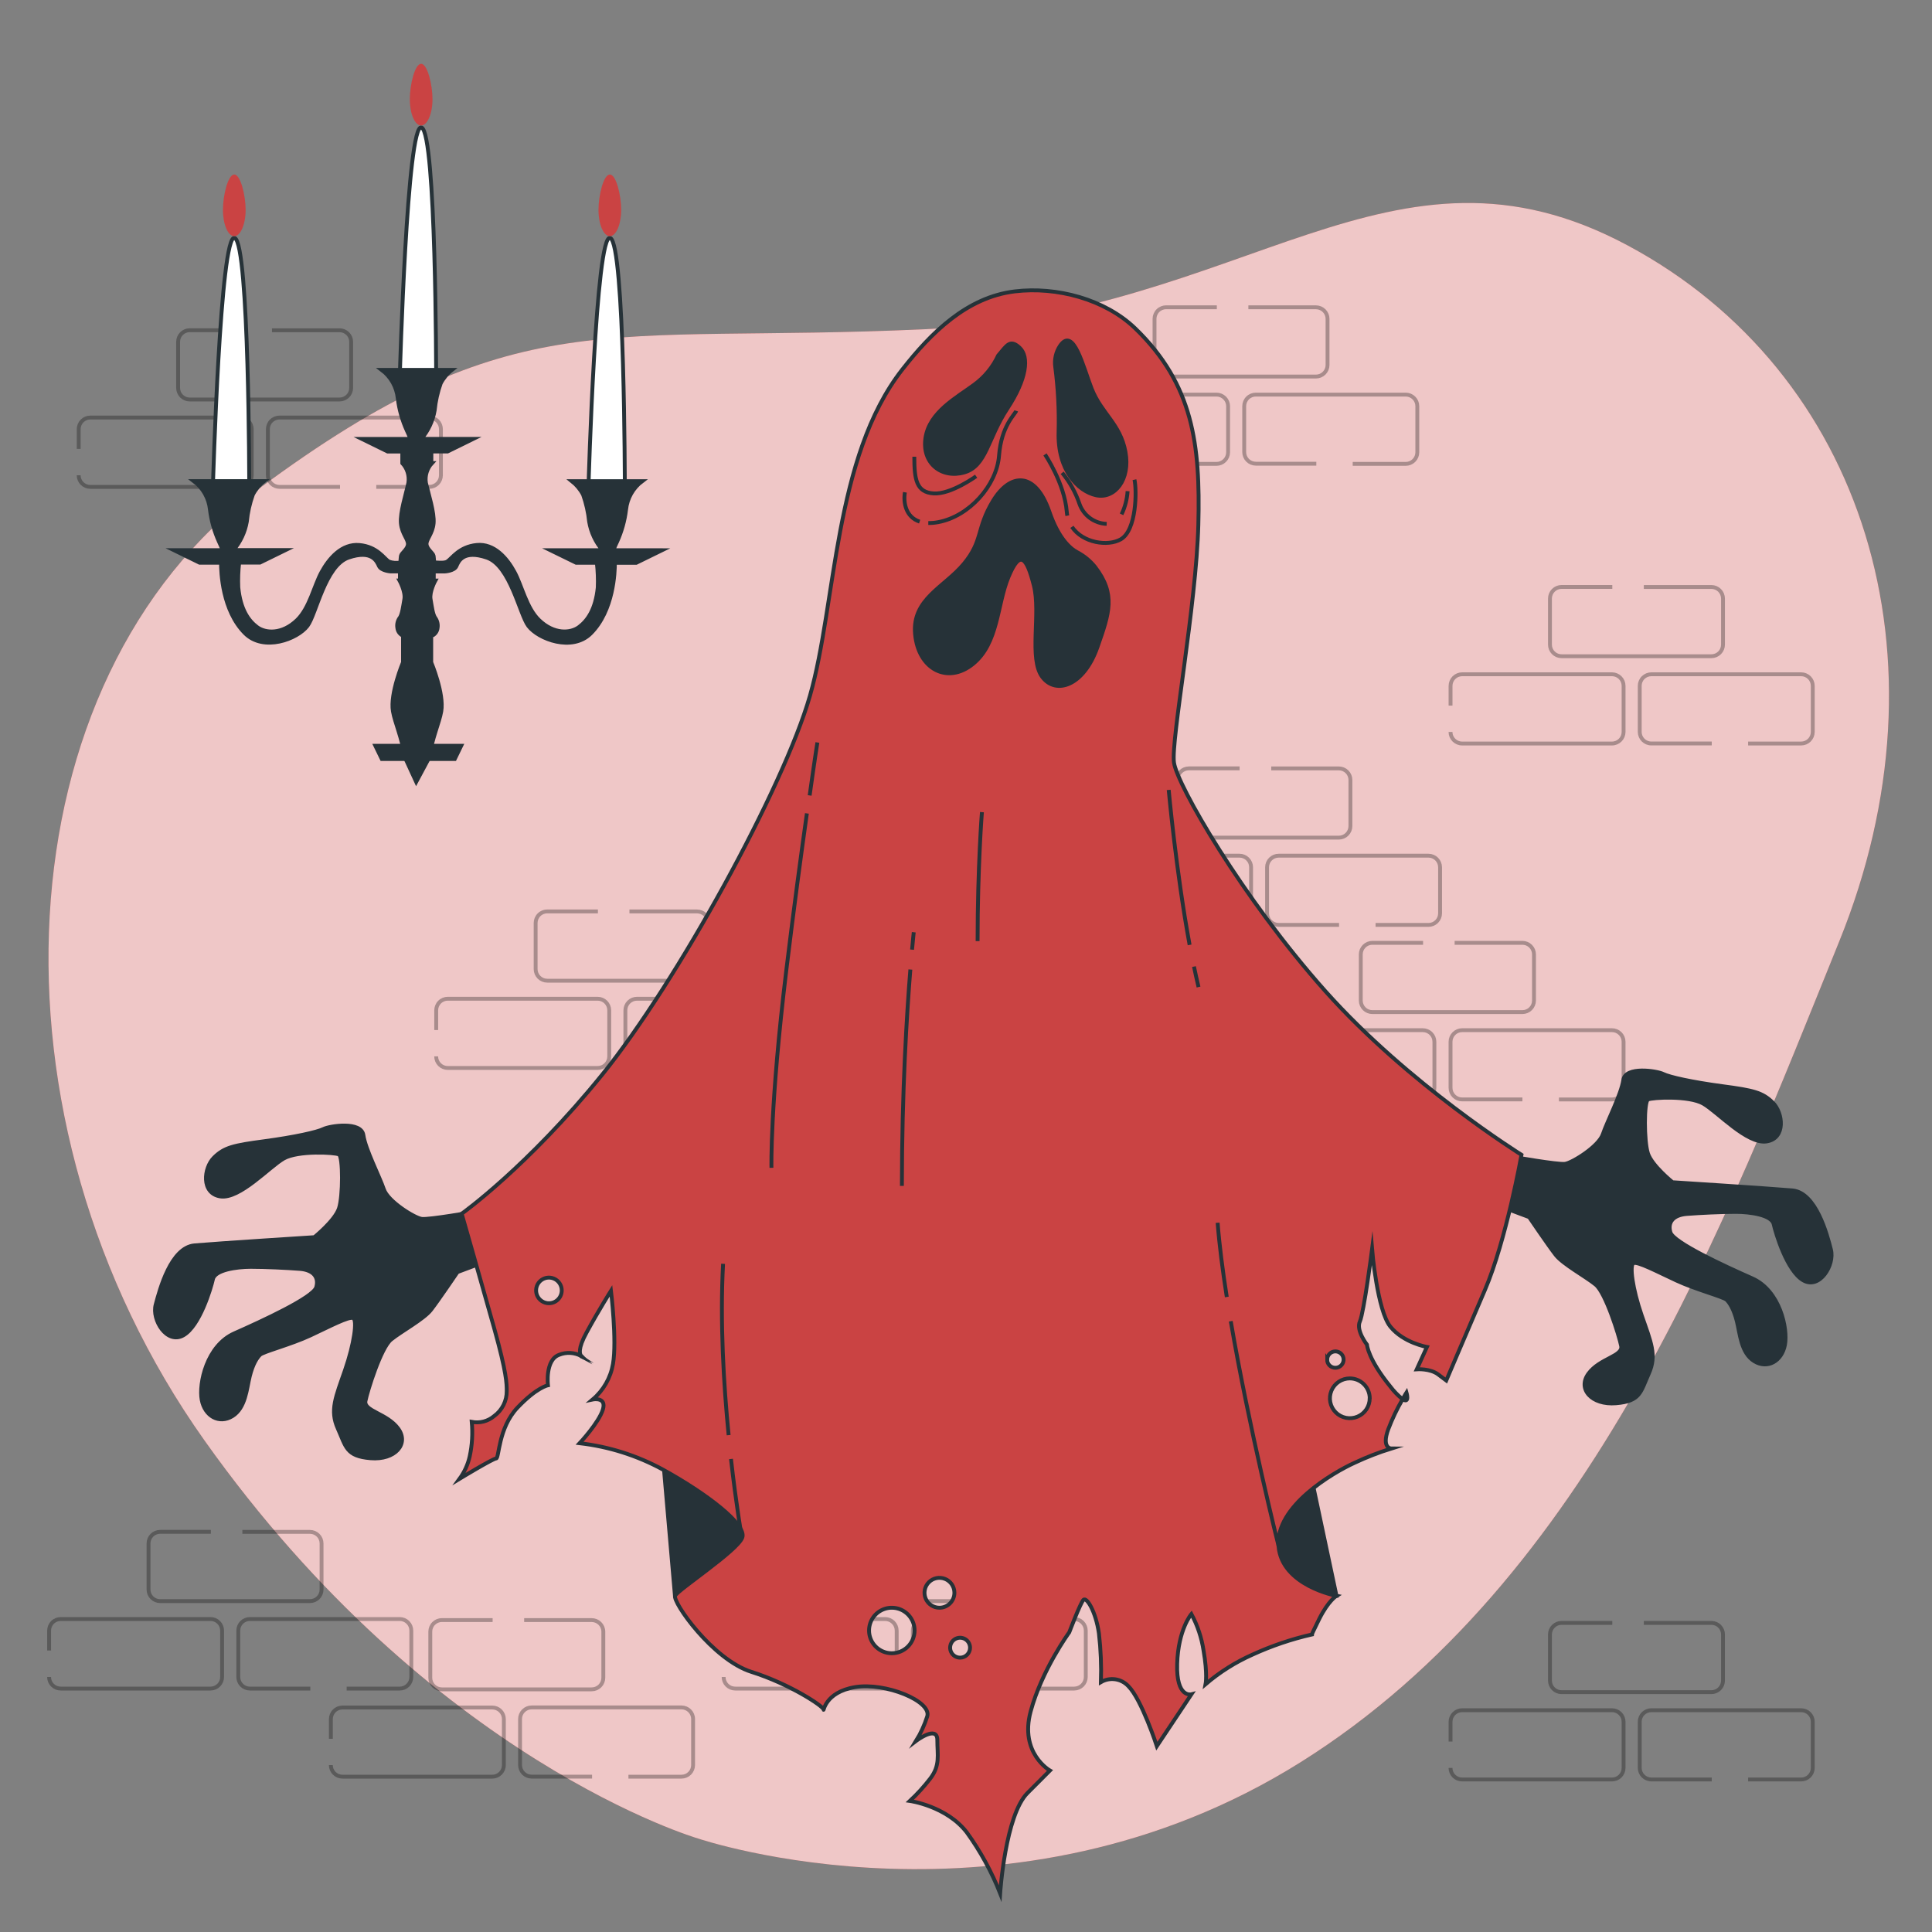 <svg width="500" height="500" viewBox="0 0 500 500" fill="none" xmlns="http://www.w3.org/2000/svg">
<rect x="0" y="0" width="500" height="500" fill="#808080" stroke="none"/>
<path d="M180.709 475.82C180.709 475.82 261.409 503.23 336.649 456.02C411.889 408.81 446.219 317.11 475.999 243.61C505.779 170.11 482.389 96.3 421.259 63.53C360.129 30.76 322.479 81.31 239.399 85.2C156.319 89.09 133.289 77.31 66.829 126.61C0.369 175.91 -6.001 289.72 52.929 372.8C111.859 455.88 180.709 475.82 180.709 475.82Z" fill="#CA4343"/>
<path opacity="0.7" d="M180.709 475.82C180.709 475.82 261.409 503.23 336.649 456.02C411.889 408.81 446.219 317.11 475.999 243.61C505.779 170.11 482.389 96.3 421.259 63.53C360.129 30.76 322.479 81.31 239.399 85.2C156.319 89.09 133.289 77.31 66.829 126.61C0.369 175.91 -6.001 289.72 52.929 372.8C111.859 455.88 180.709 475.82 180.709 475.82Z" fill="white"/>
<g opacity="0.3">
<path d="M425.419 151.91H442.909C443.705 151.91 444.468 152.226 445.03 152.789C445.593 153.351 445.909 154.114 445.909 154.91V166.83C445.909 167.626 445.593 168.389 445.03 168.951C444.468 169.514 443.705 169.83 442.909 169.83H404.129C403.333 169.83 402.57 169.514 402.008 168.951C401.445 168.389 401.129 167.626 401.129 166.83V154.9C401.129 154.104 401.445 153.341 402.008 152.779C402.57 152.216 403.333 151.9 404.129 151.9H417.259" stroke="black" stroke-miterlimit="10"/>
<path d="M442.999 192.41H427.359C426.564 192.41 425.801 192.094 425.238 191.531C424.675 190.969 424.359 190.206 424.359 189.41V177.5C424.359 176.704 424.675 175.941 425.238 175.379C425.801 174.816 426.564 174.5 427.359 174.5H466.139C466.935 174.5 467.698 174.816 468.261 175.379C468.823 175.941 469.139 176.704 469.139 177.5V189.42C469.139 190.216 468.823 190.979 468.261 191.541C467.698 192.104 466.935 192.42 466.139 192.42H452.409" stroke="black" stroke-miterlimit="10"/>
<path d="M375.401 182.61V177.5C375.401 176.704 375.717 175.941 376.279 175.379C376.842 174.816 377.605 174.5 378.401 174.5H417.181C417.976 174.5 418.739 174.816 419.302 175.379C419.865 175.941 420.181 176.704 420.181 177.5V189.42C420.181 190.216 419.865 190.979 419.302 191.541C418.739 192.104 417.976 192.42 417.181 192.42H378.391C377.595 192.42 376.832 192.104 376.269 191.541C375.707 190.979 375.391 190.216 375.391 189.42" stroke="black" stroke-miterlimit="10"/>
<path d="M162.901 235.88H180.401C181.197 235.88 181.96 236.196 182.522 236.759C183.085 237.321 183.401 238.084 183.401 238.88V250.8C183.401 251.596 183.085 252.359 182.522 252.921C181.96 253.484 181.197 253.8 180.401 253.8H141.621C140.825 253.8 140.062 253.484 139.5 252.921C138.937 252.359 138.621 251.596 138.621 250.8V238.87C138.621 238.074 138.937 237.311 139.5 236.749C140.062 236.186 140.825 235.87 141.621 235.87H154.741" stroke="black" stroke-miterlimit="10"/>
<path d="M180.478 276.38H164.848C164.052 276.38 163.289 276.064 162.726 275.501C162.164 274.939 161.848 274.176 161.848 273.38V261.47C161.848 260.674 162.164 259.911 162.726 259.349C163.289 258.786 164.052 258.47 164.848 258.47H203.618C204.413 258.47 205.176 258.786 205.739 259.349C206.302 259.911 206.618 260.674 206.618 261.47V273.39C206.618 274.186 206.302 274.949 205.739 275.511C205.176 276.074 204.413 276.39 203.618 276.39H189.898" stroke="black" stroke-miterlimit="10"/>
<path d="M112.889 266.58V261.47C112.889 260.674 113.205 259.911 113.768 259.349C114.33 258.786 115.093 258.47 115.889 258.47H154.669C155.465 258.47 156.228 258.786 156.79 259.349C157.353 259.911 157.669 260.674 157.669 261.47V273.39C157.669 274.186 157.353 274.949 156.79 275.511C156.228 276.074 155.465 276.39 154.669 276.39H115.879C115.083 276.39 114.32 276.074 113.758 275.511C113.195 274.949 112.879 274.186 112.879 273.39" stroke="black" stroke-miterlimit="10"/>
<path d="M425.419 420H442.909C443.705 420 444.468 420.316 445.03 420.879C445.593 421.441 445.909 422.204 445.909 423V434.93C445.909 435.726 445.593 436.489 445.03 437.051C444.468 437.614 443.705 437.93 442.909 437.93H404.129C403.333 437.93 402.57 437.614 402.008 437.051C401.445 436.489 401.129 435.726 401.129 434.93V423C401.129 422.204 401.445 421.441 402.008 420.879C402.57 420.316 403.333 420 404.129 420H417.259" stroke="black" stroke-miterlimit="10"/>
<path d="M442.999 460.52H427.359C426.564 460.52 425.801 460.204 425.238 459.641C424.675 459.079 424.359 458.316 424.359 457.52V445.6C424.359 444.804 424.675 444.041 425.238 443.479C425.801 442.916 426.564 442.6 427.359 442.6H466.139C466.935 442.6 467.698 442.916 468.261 443.479C468.823 444.041 469.139 444.804 469.139 445.6V457.53C469.139 458.326 468.823 459.089 468.261 459.651C467.698 460.214 466.935 460.53 466.139 460.53H452.409" stroke="black" stroke-miterlimit="10"/>
<path d="M375.401 450.71V445.6C375.401 444.804 375.717 444.041 376.279 443.479C376.842 442.916 377.605 442.6 378.401 442.6H417.181C417.976 442.6 418.739 442.916 419.302 443.479C419.865 444.041 420.181 444.804 420.181 445.6V457.53C420.181 458.326 419.865 459.089 419.302 459.651C418.739 460.214 417.976 460.53 417.181 460.53H378.391C377.595 460.53 376.832 460.214 376.269 459.651C375.707 459.089 375.391 458.326 375.391 457.53" stroke="black" stroke-miterlimit="10"/>
<path d="M62.727 396.45H80.218C81.013 396.45 81.776 396.766 82.339 397.329C82.901 397.891 83.218 398.654 83.218 399.45V411.37C83.218 412.166 82.901 412.929 82.339 413.491C81.776 414.054 81.013 414.37 80.218 414.37H41.438C40.642 414.37 39.879 414.054 39.316 413.491C38.754 412.929 38.438 412.166 38.438 411.37V399.44C38.438 398.644 38.754 397.881 39.316 397.319C39.879 396.756 40.642 396.44 41.438 396.44H54.568" stroke="black" stroke-miterlimit="10"/>
<path d="M80.308 437H64.668C63.872 437 63.109 436.684 62.547 436.121C61.984 435.559 61.668 434.796 61.668 434V422C61.668 421.204 61.984 420.441 62.547 419.879C63.109 419.316 63.872 419 64.668 419H103.448C104.244 419 105.007 419.316 105.569 419.879C106.132 420.441 106.448 421.204 106.448 422V434C106.448 434.796 106.132 435.559 105.569 436.121C105.007 436.684 104.244 437 103.448 437H89.718" stroke="black" stroke-miterlimit="10"/>
<path d="M12.709 427.15V422C12.709 421.204 13.025 420.441 13.588 419.879C14.15 419.316 14.914 419 15.709 419H54.479C55.275 419 56.038 419.316 56.6 419.879C57.163 420.441 57.479 421.204 57.479 422V434C57.479 434.796 57.163 435.559 56.6 436.121C56.038 436.684 55.275 437 54.479 437H15.699C14.904 437 14.14 436.684 13.578 436.121C13.015 435.559 12.699 434.796 12.699 434" stroke="black" stroke-miterlimit="10"/>
<path d="M323.079 79.53H340.569C341.365 79.53 342.128 79.846 342.69 80.409C343.253 80.971 343.569 81.734 343.569 82.53V94.45C343.569 95.246 343.253 96.009 342.69 96.571C342.128 97.134 341.365 97.45 340.569 97.45H301.789C300.993 97.45 300.23 97.134 299.668 96.571C299.105 96.009 298.789 95.246 298.789 94.45V82.52C298.789 81.724 299.105 80.961 299.668 80.399C300.23 79.836 300.993 79.52 301.789 79.52H314.919" stroke="black" stroke-miterlimit="10"/>
<path d="M340.66 120H325C324.204 120 323.441 119.684 322.879 119.121C322.316 118.559 322 117.796 322 117V105.12C322 104.324 322.316 103.561 322.879 102.999C323.441 102.436 324.204 102.12 325 102.12H363.8C364.596 102.12 365.359 102.436 365.921 102.999C366.484 103.561 366.8 104.324 366.8 105.12V117.05C366.8 117.846 366.484 118.609 365.921 119.171C365.359 119.734 364.596 120.05 363.8 120.05H350.08" stroke="black" stroke-miterlimit="10"/>
<path d="M273.059 110.23V105.12C273.059 104.324 273.375 103.561 273.937 102.999C274.5 102.436 275.263 102.12 276.059 102.12H314.829C315.624 102.12 316.387 102.436 316.95 102.999C317.513 103.561 317.829 104.324 317.829 105.12V117.05C317.829 117.846 317.513 118.609 316.95 119.171C316.387 119.734 315.624 120.05 314.829 120.05H276.059C275.263 120.05 274.5 119.734 273.937 119.171C273.375 118.609 273.059 117.846 273.059 117.05" stroke="black" stroke-miterlimit="10"/>
<path d="M237.3 396.45H254.79C255.586 396.45 256.349 396.766 256.911 397.329C257.474 397.891 257.79 398.654 257.79 399.45V411.37C257.79 412.166 257.474 412.929 256.911 413.491C256.349 414.054 255.586 414.37 254.79 414.37H216C215.204 414.37 214.441 414.054 213.879 413.491C213.316 412.929 213 412.166 213 411.37V399.44C213 398.644 213.316 397.881 213.879 397.319C214.441 396.756 215.204 396.44 216 396.44H229.13" stroke="black" stroke-miterlimit="10"/>
<path d="M254.878 437H239.238C238.443 437 237.68 436.684 237.117 436.121C236.554 435.559 236.238 434.796 236.238 434V422C236.238 421.204 236.554 420.441 237.117 419.879C237.68 419.316 238.443 419 239.238 419H277.998C278.794 419 279.557 419.316 280.12 419.879C280.682 420.441 280.998 421.204 280.998 422V434C280.998 434.796 280.682 435.559 280.12 436.121C279.557 436.684 278.794 437 277.998 437H264.288" stroke="black" stroke-miterlimit="10"/>
<path d="M187.28 427.15V422C187.28 421.204 187.596 420.441 188.158 419.879C188.721 419.316 189.484 419 190.28 419H229.06C229.855 419 230.618 419.316 231.181 419.879C231.743 420.441 232.06 421.204 232.06 422V434C232.06 434.796 231.743 435.559 231.181 436.121C230.618 436.684 229.855 437 229.06 437H190.27C189.474 437 188.711 436.684 188.148 436.121C187.586 435.559 187.27 434.796 187.27 434" stroke="black" stroke-miterlimit="10"/>
<path d="M135.649 419.28H153.139C153.935 419.28 154.698 419.596 155.261 420.159C155.823 420.721 156.139 421.484 156.139 422.28V434.2C156.139 434.996 155.823 435.759 155.261 436.321C154.698 436.884 153.935 437.2 153.139 437.2H114.359C113.564 437.2 112.801 436.884 112.238 436.321C111.675 435.759 111.359 434.996 111.359 434.2V422.27C111.359 421.474 111.675 420.711 112.238 420.149C112.801 419.586 113.564 419.27 114.359 419.27H127.489" stroke="black" stroke-miterlimit="10"/>
<path d="M153.23 459.79H137.59C136.794 459.79 136.031 459.474 135.469 458.911C134.906 458.349 134.59 457.586 134.59 456.79V444.88C134.59 444.084 134.906 443.321 135.469 442.759C136.031 442.196 136.794 441.88 137.59 441.88H176.37C177.165 441.88 177.929 442.196 178.491 442.759C179.054 443.321 179.37 444.084 179.37 444.88V456.8C179.37 457.596 179.054 458.359 178.491 458.921C177.929 459.484 177.165 459.8 176.37 459.8H162.64" stroke="black" stroke-miterlimit="10"/>
<path d="M85.631 450V444.9C85.631 444.104 85.947 443.341 86.51 442.779C87.072 442.216 87.835 441.9 88.631 441.9H127.401C128.197 441.9 128.96 442.216 129.522 442.779C130.085 443.341 130.401 444.104 130.401 444.9V456.8C130.401 457.596 130.085 458.359 129.522 458.921C128.96 459.484 128.197 459.8 127.401 459.8H88.621C87.825 459.8 87.062 459.484 86.5 458.921C85.937 458.359 85.621 457.596 85.621 456.8" stroke="black" stroke-miterlimit="10"/>
<path d="M70.388 85.47H87.878C88.673 85.47 89.436 85.786 89.999 86.349C90.562 86.911 90.878 87.674 90.878 88.47V100.39C90.878 101.186 90.562 101.949 89.999 102.511C89.436 103.074 88.673 103.39 87.878 103.39H49.098C48.302 103.39 47.539 103.074 46.976 102.511C46.414 101.949 46.098 101.186 46.098 100.39V88.46C46.098 87.664 46.414 86.901 46.976 86.339C47.539 85.776 48.302 85.46 49.098 85.46H62.228" stroke="black" stroke-miterlimit="10"/>
<path d="M87.998 126H72.328C71.532 126 70.769 125.684 70.207 125.121C69.644 124.559 69.328 123.796 69.328 123V111.06C69.328 110.264 69.644 109.501 70.207 108.939C70.769 108.376 71.532 108.06 72.328 108.06H111.108C111.904 108.06 112.667 108.376 113.229 108.939C113.792 109.501 114.108 110.264 114.108 111.06V123C114.108 123.796 113.792 124.559 113.229 125.121C112.667 125.684 111.904 126 111.108 126H97.378" stroke="black" stroke-miterlimit="10"/>
<path d="M20.369 116.17V111.06C20.369 110.264 20.685 109.501 21.248 108.939C21.811 108.376 22.574 108.06 23.369 108.06H62.139C62.935 108.06 63.698 108.376 64.261 108.939C64.823 109.501 65.139 110.264 65.139 111.06V123C65.139 123.796 64.823 124.559 64.261 125.121C63.698 125.684 62.935 126 62.139 126H23.359C22.564 126 21.801 125.684 21.238 125.121C20.675 124.559 20.359 123.796 20.359 123" stroke="black" stroke-miterlimit="10"/>
<path d="M376.458 244H393.998C394.794 244 395.557 244.316 396.119 244.879C396.682 245.441 396.998 246.204 396.998 247V258.93C396.998 259.726 396.682 260.489 396.119 261.051C395.557 261.614 394.794 261.93 393.998 261.93H355.168C354.372 261.93 353.609 261.614 353.047 261.051C352.484 260.489 352.168 259.726 352.168 258.93V247C352.168 246.204 352.484 245.441 353.047 244.879C353.609 244.316 354.372 244 355.168 244H368.288" stroke="black" stroke-miterlimit="10"/>
<path d="M393.998 284.53H378.398C377.603 284.53 376.84 284.214 376.277 283.651C375.715 283.089 375.398 282.326 375.398 281.53V269.61C375.398 268.814 375.715 268.051 376.277 267.489C376.84 266.926 377.603 266.61 378.398 266.61H417.178C417.974 266.61 418.737 266.926 419.3 267.489C419.862 268.051 420.178 268.814 420.178 269.61V281.54C420.178 282.336 419.862 283.099 419.3 283.661C418.737 284.224 417.974 284.54 417.178 284.54H403.448" stroke="black" stroke-miterlimit="10"/>
<path d="M326.44 274.72V269.61C326.44 268.814 326.756 268.051 327.318 267.489C327.881 266.926 328.644 266.61 329.44 266.61H368.22C369.015 266.61 369.778 266.926 370.341 267.489C370.904 268.051 371.22 268.814 371.22 269.61V281.54C371.22 282.336 370.904 283.099 370.341 283.661C369.778 284.224 369.015 284.54 368.22 284.54H329.43C328.634 284.54 327.871 284.224 327.308 283.661C326.746 283.099 326.43 282.336 326.43 281.54" stroke="black" stroke-miterlimit="10"/>
<path d="M328.997 198.86H346.487C347.283 198.86 348.046 199.176 348.609 199.739C349.171 200.301 349.487 201.064 349.487 201.86V213.78C349.487 214.576 349.171 215.339 348.609 215.901C348.046 216.464 347.283 216.78 346.487 216.78H307.688C306.892 216.78 306.129 216.464 305.566 215.901C305.004 215.339 304.688 214.576 304.688 213.78V201.85C304.688 201.054 305.004 200.291 305.566 199.729C306.129 199.166 306.892 198.85 307.688 198.85H320.807" stroke="black" stroke-miterlimit="10"/>
<path d="M346.548 239.36H330.918C330.122 239.36 329.359 239.044 328.797 238.481C328.234 237.919 327.918 237.156 327.918 236.36V224.45C327.918 223.654 328.234 222.891 328.797 222.329C329.359 221.766 330.122 221.45 330.918 221.45H369.688C370.484 221.45 371.247 221.766 371.809 222.329C372.372 222.891 372.688 223.654 372.688 224.45V236.37C372.688 237.166 372.372 237.929 371.809 238.491C371.247 239.054 370.484 239.37 369.688 239.37H355.998" stroke="black" stroke-miterlimit="10"/>
<path d="M279 229.56V224.45C279 223.654 279.316 222.891 279.879 222.329C280.441 221.766 281.204 221.45 282 221.45H320.78C321.576 221.45 322.339 221.766 322.901 222.329C323.464 222.891 323.78 223.654 323.78 224.45V236.37C323.78 237.166 323.464 237.929 322.901 238.491C322.339 239.054 321.576 239.37 320.78 239.37H282C281.204 239.37 280.441 239.054 279.879 238.491C279.316 237.929 279 237.166 279 236.37" stroke="black" stroke-miterlimit="10"/>
</g>
<path d="M152.309 125.68C152.309 125.68 154.189 59.95 157.939 61.59C161.689 63.23 161.699 125.68 161.699 125.68H152.309Z" fill="white" stroke="#263238" stroke-miterlimit="10"/>
<path d="M160.761 54.31C160.761 58.07 159.451 61.12 157.831 61.12C156.211 61.12 154.891 58.12 154.891 54.31C154.891 50.5 156.201 45.16 157.831 45.16C159.461 45.16 160.761 50.55 160.761 54.31Z" fill="#CA4343"/>
<path d="M55.109 125.68C55.109 125.68 56.999 60 60.749 61.59C64.499 63.18 64.499 125.68 64.499 125.68H55.109Z" fill="white" stroke="#263238" stroke-miterlimit="10"/>
<path d="M63.569 54.31C63.569 58.07 62.249 61.12 60.629 61.12C59.009 61.12 57.699 58.12 57.699 54.31C57.699 50.5 59.009 45.16 60.629 45.16C62.249 45.16 63.569 50.55 63.569 54.31Z" fill="#CA4343"/>
<path d="M103.48 97C103.48 97 105.35 31.3 109.11 33C112.87 34.7 112.87 97 112.87 97H103.48Z" fill="white" stroke="#263238" stroke-miterlimit="10"/>
<path d="M111.929 25.67C111.929 29.43 110.609 32.48 108.989 32.48C107.369 32.48 106.059 29.48 106.059 25.67C106.059 21.86 107.369 16.51 108.989 16.51C110.609 16.51 111.929 21.91 111.929 25.67Z" fill="#CA4343"/>
<path d="M158.76 142.39C159.03 141.642 159.343 140.911 159.7 140.2C160.897 137.555 161.683 134.742 162.03 131.86C162.182 130.416 162.629 129.019 163.345 127.756C164.061 126.494 165.029 125.392 166.19 124.52H148C149.197 125.471 150.184 126.659 150.9 128.01C151.704 130.271 152.231 132.622 152.47 135.01C152.936 137.733 154.124 140.282 155.91 142.39H142.44L149.11 145.65H154.46C154.701 147.771 154.782 149.907 154.7 152.04C154.14 157.7 152.07 160.6 149.86 162.26C147.65 163.92 143.37 164.2 139.5 160.47C136.24 157.32 135.09 151.63 133.15 148.04C131.21 144.45 127.9 140.58 123.35 141.04C118.8 141.5 116.99 144.5 115.75 145.32C115.15 145.72 113.69 145.67 112.34 145.52C112.335 144.975 112.295 144.43 112.22 143.89C112.1 143.11 110.52 142.19 110.39 140.89C110.26 139.59 111.98 138.14 112.22 135.4C112.46 132.66 110.88 127.82 110.22 124.94C110.083 124.027 110.154 123.096 110.428 122.214C110.701 121.333 111.17 120.525 111.8 119.85H111.64V116.85H115.82L122.48 113.58H109.05C110.838 111.477 112.026 108.931 112.49 106.21C112.726 103.821 113.254 101.471 114.06 99.21C114.771 97.859 115.759 96.673 116.96 95.73H98.79C99.95 96.602 100.918 97.703 101.632 98.966C102.346 100.23 102.791 101.627 102.94 103.07C103.292 105.953 104.081 108.765 105.28 111.41C105.64 112.14 105.96 112.91 106.22 113.59H93.65L100.32 116.86H104.11V119.86C104.742 120.533 105.213 121.341 105.486 122.223C105.76 123.105 105.83 124.037 105.69 124.95C105.08 127.83 103.5 132.66 103.75 135.41C104 138.16 105.69 139.59 105.57 140.9C105.45 142.21 103.87 143.12 103.75 143.9C103.677 144.454 103.634 145.011 103.62 145.57C102.617 145.769 101.578 145.686 100.62 145.33C99.38 144.51 97.62 141.47 93.03 141.05C88.44 140.63 85.16 144.51 83.22 148.05C81.28 151.59 80.13 157.33 76.87 160.48C73 164.21 68.72 163.93 66.51 162.27C64.3 160.61 62.22 157.7 61.67 152C61.581 149.867 61.658 147.731 61.9 145.61H67.26L73.92 142.35H60.44C62.221 140.25 63.409 137.713 63.88 135C64.109 132.61 64.637 130.259 65.45 128C66.161 126.649 67.145 125.46 68.34 124.51H50.17C51.332 125.38 52.302 126.481 53.018 127.745C53.734 129.008 54.181 130.406 54.33 131.85C54.681 134.733 55.47 137.545 56.67 140.19C57.03 140.92 57.35 141.69 57.61 142.38H45L51.66 145.64H57.2C57.2 148.01 57.49 157.98 63.42 163.91C68.23 168.71 76.96 165.43 79.58 161.98C81.83 158.98 84.14 146.37 90.21 144.3C96.28 142.23 97.53 145.3 98.09 146.51C98.65 147.72 101.09 147.89 101.09 147.89H103.5V150.24H103.4C103.4 150.24 104.99 153.11 104.65 155.07C104.31 157.03 104.08 158.86 103.52 159.78C103.219 160.163 103.003 160.605 102.886 161.077C102.769 161.549 102.753 162.041 102.84 162.52C102.88 162.89 103.003 163.246 103.198 163.563C103.394 163.879 103.657 164.148 103.97 164.35C104.072 164.408 104.184 164.445 104.3 164.46V171.41C104.3 171.41 100.89 179.51 101.69 184.09C102.22 187.09 104 190.84 104.82 196.09L107.71 202.35L111.07 196.09C111.9 190.81 113.68 187.09 114.2 184.09C115 179.51 111.6 171.41 111.6 171.41V164.5C111.778 164.49 111.952 164.442 112.11 164.36C112.421 164.157 112.684 163.887 112.879 163.571C113.074 163.255 113.198 162.899 113.24 162.53C113.322 162.051 113.304 161.56 113.187 161.089C113.07 160.617 112.856 160.175 112.56 159.79C111.99 158.87 111.77 157.04 111.43 155.08C111.09 153.12 112.67 150.25 112.67 150.25H112.26V147.9H115.12C115.12 147.9 117.6 147.76 118.12 146.52C118.64 145.28 119.91 142.24 125.99 144.31C132.07 146.38 134.49 159 136.74 162C139.37 165.45 148.1 168.73 152.9 163.93C158.83 158 159.14 148.03 159.13 145.66H164.66L171.32 142.4L158.76 142.39Z" fill="#263238" stroke="#263238" stroke-miterlimit="10"/>
<path d="M117.688 196.44H98.818L97.148 193H119.358L117.688 196.44Z" fill="#263238" stroke="#263238" stroke-miterlimit="10"/>
<path d="M122.891 313.6C122.891 313.6 110.981 315.71 109.131 315.45C107.281 315.19 100.391 310.95 99.331 307.77C98.271 304.59 94.571 297.45 94.041 293.77C93.511 290.09 85.311 291.38 83.721 292.18C82.131 292.98 76.311 294.29 68.371 295.35C60.431 296.41 58.041 296.94 55.371 299.59C52.701 302.24 52.001 308.83 57.001 309.63C62.001 310.43 69.711 301.95 73.411 299.83C77.111 297.71 86.651 298.24 87.711 298.77C88.771 299.3 88.771 309.63 87.711 312.77C86.651 315.91 81.351 320.18 81.351 320.18C81.351 320.18 56.471 321.77 50.351 322.3C44.231 322.83 41.351 333.68 40.291 337.65C39.231 341.62 43.201 347.98 47.441 345.59C51.681 343.2 54.581 333.42 55.111 331.04C55.641 328.66 61.201 327.86 64.901 327.86C68.601 327.86 74.171 328.12 77.611 328.39C81.051 328.66 82.611 330.51 81.841 333.15C81.071 335.79 67.841 341.89 60.671 345.06C53.501 348.23 51.411 358.06 52.201 362.27C52.991 366.48 56.701 368.62 60.141 366.5C63.581 364.38 63.851 359.36 64.641 356.18C65.431 353 66.491 351.42 67.291 350.62C68.091 349.82 75.231 347.98 80.291 345.62C85.351 343.26 90.291 340.62 91.401 341.12C92.511 341.62 91.671 347.74 89.291 354.62C86.911 361.5 85.291 364.95 87.431 369.71C89.571 374.47 89.551 376.86 95.901 377.39C102.251 377.92 105.961 373.68 103.051 369.71C100.141 365.74 94.051 365.21 94.581 362.56C95.111 359.91 98.581 348.8 101.201 346.68C103.821 344.56 109.671 341.39 111.521 339.01C113.371 336.63 118.401 329.21 118.401 329.21L126.871 326.04L122.891 313.6Z" fill="#263238" stroke="#263238" stroke-miterlimit="10"/>
<path d="M391.26 299.34C391.26 299.34 403.17 301.46 405.03 301.2C406.89 300.94 413.76 296.7 414.82 293.52C415.88 290.34 419.58 283.2 420.11 279.52C420.64 275.84 428.85 277.14 430.44 277.94C432.03 278.74 437.85 280.05 445.79 281.11C453.73 282.17 456.11 282.7 458.79 285.35C461.47 288 462.23 294.61 457.2 295.4C452.17 296.19 444.49 287.73 440.79 285.61C437.09 283.49 427.55 284.02 426.5 284.55C425.45 285.08 425.44 295.4 426.5 298.55C427.56 301.7 432.85 305.96 432.85 305.96C432.85 305.96 457.73 307.55 463.85 308.08C469.97 308.61 472.85 319.46 473.85 323.43C474.85 327.4 470.94 333.75 466.71 331.37C462.48 328.99 459.56 319.2 459.03 316.81C458.5 314.42 452.94 313.64 449.24 313.64C445.54 313.64 439.98 313.9 436.53 314.17C433.08 314.44 431.53 316.28 432.3 318.93C433.07 321.58 446.3 327.67 453.47 330.84C460.64 334.01 462.74 343.84 461.94 348.05C461.14 352.26 457.44 354.4 454 352.28C450.56 350.16 450.3 345.14 449.5 341.96C448.7 338.78 447.65 337.19 446.86 336.4C446.07 335.61 438.92 333.75 433.86 331.4C428.8 329.05 423.8 326.4 422.74 326.9C421.68 327.4 422.48 333.52 424.86 340.4C427.24 347.28 428.86 350.72 426.71 355.49C424.56 360.26 424.59 362.63 418.24 363.16C411.89 363.69 408.18 359.46 411.09 355.49C414 351.52 420.09 350.99 419.56 348.34C419.03 345.69 415.56 334.58 412.95 332.46C410.34 330.34 404.48 327.17 402.62 324.78C400.76 322.39 395.74 314.99 395.74 314.99L387.27 311.82L391.26 299.34Z" fill="#263238" stroke="#263238" stroke-miterlimit="10"/>
<path d="M345.88 413L338.5 378.2C338.5 378.2 327.11 390.7 326.75 398.78C326.39 406.86 338.93 413.58 345.88 413Z" fill="#263238" stroke="#263238" stroke-miterlimit="10"/>
<path d="M171.379 375L174.679 413C174.679 413 193.079 415.11 199.279 408.36C205.479 401.61 188.709 377.18 181.229 374.08C173.749 370.98 171.379 375 171.379 375Z" fill="#263238" stroke="#263238" stroke-miterlimit="10"/>
<path d="M150.751 351.18C150.659 351.11 150.562 351.047 150.461 350.99C150.541 351.075 150.641 351.14 150.751 351.18Z" fill="#CA4343" stroke="#263238" stroke-miterlimit="10"/>
<path d="M364 360.38C364 360.38 363.58 361.03 363 362.1C364.89 363.4 364 360.38 364 360.38Z" fill="#CA4343" stroke="#263238" stroke-miterlimit="10"/>
<path d="M343 256.51C321.44 232.31 304.61 203.12 303.82 197.34C303.03 191.56 309.6 156.57 310.13 135.8C310.66 115.03 308.8 99.51 293.81 85C285.97 77.43 273.46 74.11 262.64 75.41C250.18 76.91 240.93 86.17 233.52 95.62C215.72 118.35 216.45 156.15 209.63 180.01C202.81 203.87 175.16 254.25 155.85 278.11C136.54 301.97 119.48 314.11 119.48 314.11C119.48 314.11 124.66 332.19 127.9 343.77C131.14 355.35 131.14 358.13 131.14 359.98C131.156 361.24 130.87 362.486 130.306 363.613C129.743 364.741 128.917 365.717 127.9 366.46C127.108 367.135 126.175 367.622 125.169 367.885C124.163 368.148 123.11 368.181 122.09 367.98C122.372 370.97 122.193 373.985 121.56 376.92C121.09 379.01 120.195 380.981 118.93 382.71C118.93 382.71 127.61 377.45 128.4 377.45C129.19 377.45 128.93 369.56 133.92 364.3C138.91 359.04 141.81 358.51 141.81 358.51C141.81 358.51 141.02 351.94 144.71 350.62C145.633 350.247 146.628 350.084 147.623 350.143C148.617 350.202 149.586 350.481 150.46 350.96C150.02 350.52 149.46 349.12 151.81 344.84C154.96 339.05 158.12 334.06 158.12 334.06C158.12 334.06 159.69 346.94 158.64 352.99C158.025 356.581 156.162 359.839 153.38 362.19C153.38 362.19 157.07 361.41 156.01 364.82C154.95 368.23 150.01 373.5 150.01 373.5C157.573 374.371 164.897 376.693 171.58 380.34C182.58 386.39 193.41 394.54 192.09 397.96C190.77 401.38 175.52 411.37 174.73 412.96C173.94 414.55 184.46 429.53 194.46 432.68C204.46 435.83 213.13 441.62 213.13 442.41C213.13 443.2 213.39 437.94 221.28 436.63C229.17 435.32 241.28 440.31 239.95 444.25C239.246 446.466 238.276 448.588 237.06 450.57C237.06 450.57 242.58 446.36 242.58 450.3C242.58 454.24 243.37 456.88 240.74 460.3C239.145 462.365 237.386 464.298 235.48 466.08C235.48 466.08 244.95 467.4 250.21 474.23C253.731 479.107 256.63 484.405 258.84 490C258.84 490 260.15 469.75 265.94 464L271.72 458.21C271.72 458.21 263.83 453.74 266.72 442.96C269.61 432.18 276.72 422.45 276.72 422.45C276.72 422.45 279.61 414.82 280.4 414.03C281.19 413.24 283.56 416.92 284.4 422.71C284.885 426.898 285.059 431.116 284.92 435.33C286.045 434.668 287.363 434.412 288.655 434.603C289.946 434.794 291.134 435.421 292.02 436.38C295.44 439.8 299.39 451.9 299.39 451.9L308.33 438.49C308.33 438.49 304.38 439.54 304.65 430.6C304.92 421.66 308.33 417.71 308.33 417.71C309.919 420.661 310.985 423.865 311.48 427.18C312.54 433.23 312.01 435.86 312.01 435.86C315.655 432.748 319.73 430.178 324.11 428.23C329.057 425.963 334.224 424.21 339.53 423C339.53 422.84 339.9 422.08 341.41 419C343.78 414.26 345.88 413 345.88 413C345.88 413 331.68 410.37 330.88 400.11C330.08 389.85 344.82 381.18 350.61 378.55C353.68 377.111 356.844 375.882 360.08 374.87C360.08 374.87 357.45 374.87 359.29 369.87C360.309 367.19 361.546 364.598 362.99 362.12C361.797 361.16 360.729 360.055 359.81 358.83C354 351.7 353.77 348 353.77 348C353.77 348 350.88 344.32 351.93 342C352.98 339.68 355.09 323.33 355.09 323.33C355.09 323.33 356.4 339.11 359.82 343.33C363.24 347.55 369.29 348.59 369.29 348.59L366.66 354.37C366.66 354.37 370.08 354.11 372.18 355.69L374.29 357.27C374.29 357.27 378.76 346.75 384.29 333.86C389.82 320.97 393.76 298.86 393.76 298.86C393.76 298.86 364.56 280.7 343 256.51ZM142.07 337.28C141.412 337.282 140.769 337.089 140.221 336.725C139.674 336.361 139.247 335.842 138.994 335.235C138.742 334.628 138.675 333.96 138.803 333.315C138.931 332.67 139.247 332.077 139.712 331.612C140.177 331.148 140.77 330.831 141.414 330.703C142.059 330.576 142.728 330.642 143.335 330.895C143.942 331.147 144.46 331.574 144.824 332.122C145.188 332.669 145.382 333.313 145.38 333.97C145.377 334.847 145.027 335.687 144.407 336.308C143.787 336.928 142.947 337.277 142.07 337.28ZM230.8 427.86C229.635 427.86 228.496 427.515 227.527 426.867C226.559 426.22 225.804 425.3 225.358 424.224C224.912 423.148 224.796 421.964 225.023 420.821C225.25 419.678 225.811 418.629 226.635 417.805C227.459 416.981 228.508 416.42 229.651 416.193C230.793 415.966 231.977 416.083 233.054 416.528C234.13 416.974 235.05 417.729 235.697 418.698C236.344 419.666 236.69 420.805 236.69 421.97C236.69 423.532 236.069 425.03 234.965 426.135C233.86 427.239 232.362 427.86 230.8 427.86ZM243.14 416.08C242.374 416.082 241.625 415.857 240.987 415.433C240.349 415.009 239.852 414.405 239.557 413.698C239.263 412.991 239.185 412.213 239.333 411.461C239.481 410.71 239.849 410.019 240.39 409.477C240.93 408.935 241.62 408.565 242.371 408.415C243.122 408.265 243.901 408.341 244.608 408.634C245.316 408.926 245.921 409.422 246.347 410.059C246.772 410.696 247 411.444 247 412.21C247 413.235 246.593 414.218 245.87 414.943C245.146 415.668 244.164 416.077 243.14 416.08ZM248.48 429C247.969 429.002 247.469 428.852 247.044 428.57C246.618 428.288 246.286 427.886 246.089 427.414C245.892 426.943 245.84 426.424 245.938 425.923C246.036 425.422 246.281 424.961 246.642 424.599C247.002 424.237 247.462 423.991 247.963 423.89C248.463 423.79 248.983 423.841 249.455 424.035C249.927 424.23 250.33 424.561 250.614 424.986C250.898 425.41 251.05 425.909 251.05 426.42C251.05 427.103 250.779 427.757 250.298 428.241C249.816 428.724 249.162 428.997 248.48 429ZM343.48 351.87C343.478 351.45 343.6 351.039 343.832 350.69C344.064 350.34 344.394 350.066 344.781 349.904C345.169 349.742 345.595 349.699 346.007 349.78C346.419 349.86 346.798 350.061 347.095 350.357C347.393 350.654 347.596 351.031 347.678 351.443C347.761 351.854 347.719 352.281 347.559 352.669C347.399 353.057 347.127 353.389 346.779 353.622C346.43 353.855 346.019 353.98 345.6 353.98C345.318 353.984 345.037 353.931 344.776 353.825C344.515 353.719 344.277 353.562 344.077 353.362C343.878 353.163 343.72 352.925 343.614 352.664C343.508 352.402 343.456 352.122 343.46 351.84L343.48 351.87ZM354.48 361.87C354.482 362.889 354.181 363.886 353.617 364.734C353.052 365.582 352.248 366.244 351.307 366.635C350.367 367.026 349.331 367.13 348.331 366.932C347.331 366.735 346.413 366.245 345.692 365.525C344.97 364.805 344.479 363.888 344.279 362.888C344.08 361.889 344.181 360.853 344.571 359.912C344.96 358.97 345.62 358.165 346.467 357.599C347.315 357.032 348.311 356.73 349.33 356.73C350.691 356.73 351.998 357.268 352.964 358.227C353.931 359.186 354.479 360.488 354.49 361.85L354.48 361.87Z" fill="#CA4343" stroke="#263238" stroke-miterlimit="10"/>
<path d="M208.82 210.51C207.37 220.78 205.47 234.82 203.48 251.23C199.26 286.14 199.65 302.23 199.65 302.23" stroke="#263238" stroke-miterlimit="10"/>
<path d="M211.539 192.15C211.539 192.15 210.749 197.15 209.539 205.86" stroke="#263238" stroke-miterlimit="10"/>
<path d="M235.6 250.91C234.69 262.22 233.41 282.53 233.41 306.91" stroke="#263238" stroke-miterlimit="10"/>
<path d="M236.479 241.26C236.479 241.26 236.299 242.85 236.039 245.77" stroke="#263238" stroke-miterlimit="10"/>
<path d="M254.12 210.18C254.12 210.18 253 224.38 253 243.56" stroke="#263238" stroke-miterlimit="10"/>
<path d="M309 250.15C309.38 251.96 309.77 253.74 310.18 255.45" stroke="#263238" stroke-miterlimit="10"/>
<path d="M302.461 204.43C302.461 204.43 304.341 225.35 307.871 244.54" stroke="#263238" stroke-miterlimit="10"/>
<path d="M317.491 335.66C316.411 328.75 315.561 322.17 315.121 316.45" stroke="#263238" stroke-miterlimit="10"/>
<path d="M330.89 400.09C330.89 400.09 323.28 369.72 318.52 341.93" stroke="#263238" stroke-miterlimit="10"/>
<path d="M188.57 371.41C187.28 358.32 186.32 342.14 187.13 327.07" stroke="#263238" stroke-miterlimit="10"/>
<path d="M192 398C192 398 190.55 389.73 189.18 377.58" stroke="#263238" stroke-miterlimit="10"/>
<path d="M258.332 92C256.933 95.007 254.792 97.608 252.112 99.56C247.572 102.92 240.512 106.62 239.512 113.34C238.512 120.06 243.872 123.93 249.592 122.25C255.312 120.57 255.592 113.51 260.682 105.78C265.772 98.05 266.392 92.34 263.872 89.98C261.352 87.62 260.512 89.48 258.332 92Z" fill="#263238" stroke="#263238" stroke-miterlimit="10"/>
<path d="M238.001 135C234.311 133.8 233.751 129.85 234.191 127.4" stroke="#263238" stroke-miterlimit="10"/>
<path d="M263.002 106.32C262.712 107.21 259.142 110.18 258.552 117.9C257.962 125.62 250.832 133.64 242.812 135.13C241.965 135.293 241.104 135.37 240.242 135.36" stroke="#263238" stroke-miterlimit="10"/>
<path d="M252.621 123.25C252.621 123.25 246.081 128 241.621 127.7C237.161 127.4 236.621 124.14 236.621 118.2" stroke="#263238" stroke-miterlimit="10"/>
<path d="M277.41 136.35C280.23 140.54 286.73 141.47 290.04 139.58C294.2 137.21 294.2 126.81 293.6 124.14" stroke="#263238" stroke-miterlimit="10"/>
<path d="M270.441 117.61C270.441 117.61 275.491 125.03 276.081 132.46C276.107 132.796 276.154 133.13 276.221 133.46" stroke="#263238" stroke-miterlimit="10"/>
<path d="M290.262 133.11C291.161 131.228 291.69 129.191 291.822 127.11" stroke="#263238" stroke-miterlimit="10"/>
<path d="M274.891 122.36C276.849 124.735 278.36 127.445 279.351 130.36C279.86 131.843 280.808 133.136 282.069 134.068C283.33 135 284.844 135.527 286.411 135.58" stroke="#263238" stroke-miterlimit="10"/>
<path d="M274.353 89.47C273.265 91.095 272.82 93.066 273.103 95C273.821 100.539 274.108 106.126 273.963 111.71C273.623 121.63 278.963 127.17 283.703 128.18C288.443 129.19 292.613 124.18 291.263 116.92C289.913 109.66 285.053 107.01 282.533 100.62C280.323 95 277.863 84.38 274.353 89.47Z" fill="#263238" stroke="#263238" stroke-miterlimit="10"/>
<path d="M283.392 146.71C282.133 145.142 280.563 143.852 278.782 142.92C276.882 141.92 273.912 139.22 271.602 132.5C267.912 121.75 261.352 122.42 256.982 129.64C252.612 136.86 254.462 139.89 249.422 145.94C244.382 151.99 236.002 155 236.822 164.09C237.642 173.18 245.222 177.2 251.822 171.82C258.422 166.44 258.002 156.53 261.002 149.31C264.002 142.09 265.702 144.26 267.552 151.49C269.402 158.72 266.202 170.49 269.732 175.19C273.262 179.89 280.492 177.54 284.022 167.45C287.132 158.61 288.812 153.77 283.392 146.71Z" fill="#263238" stroke="#263238" stroke-miterlimit="10"/>
</svg>
